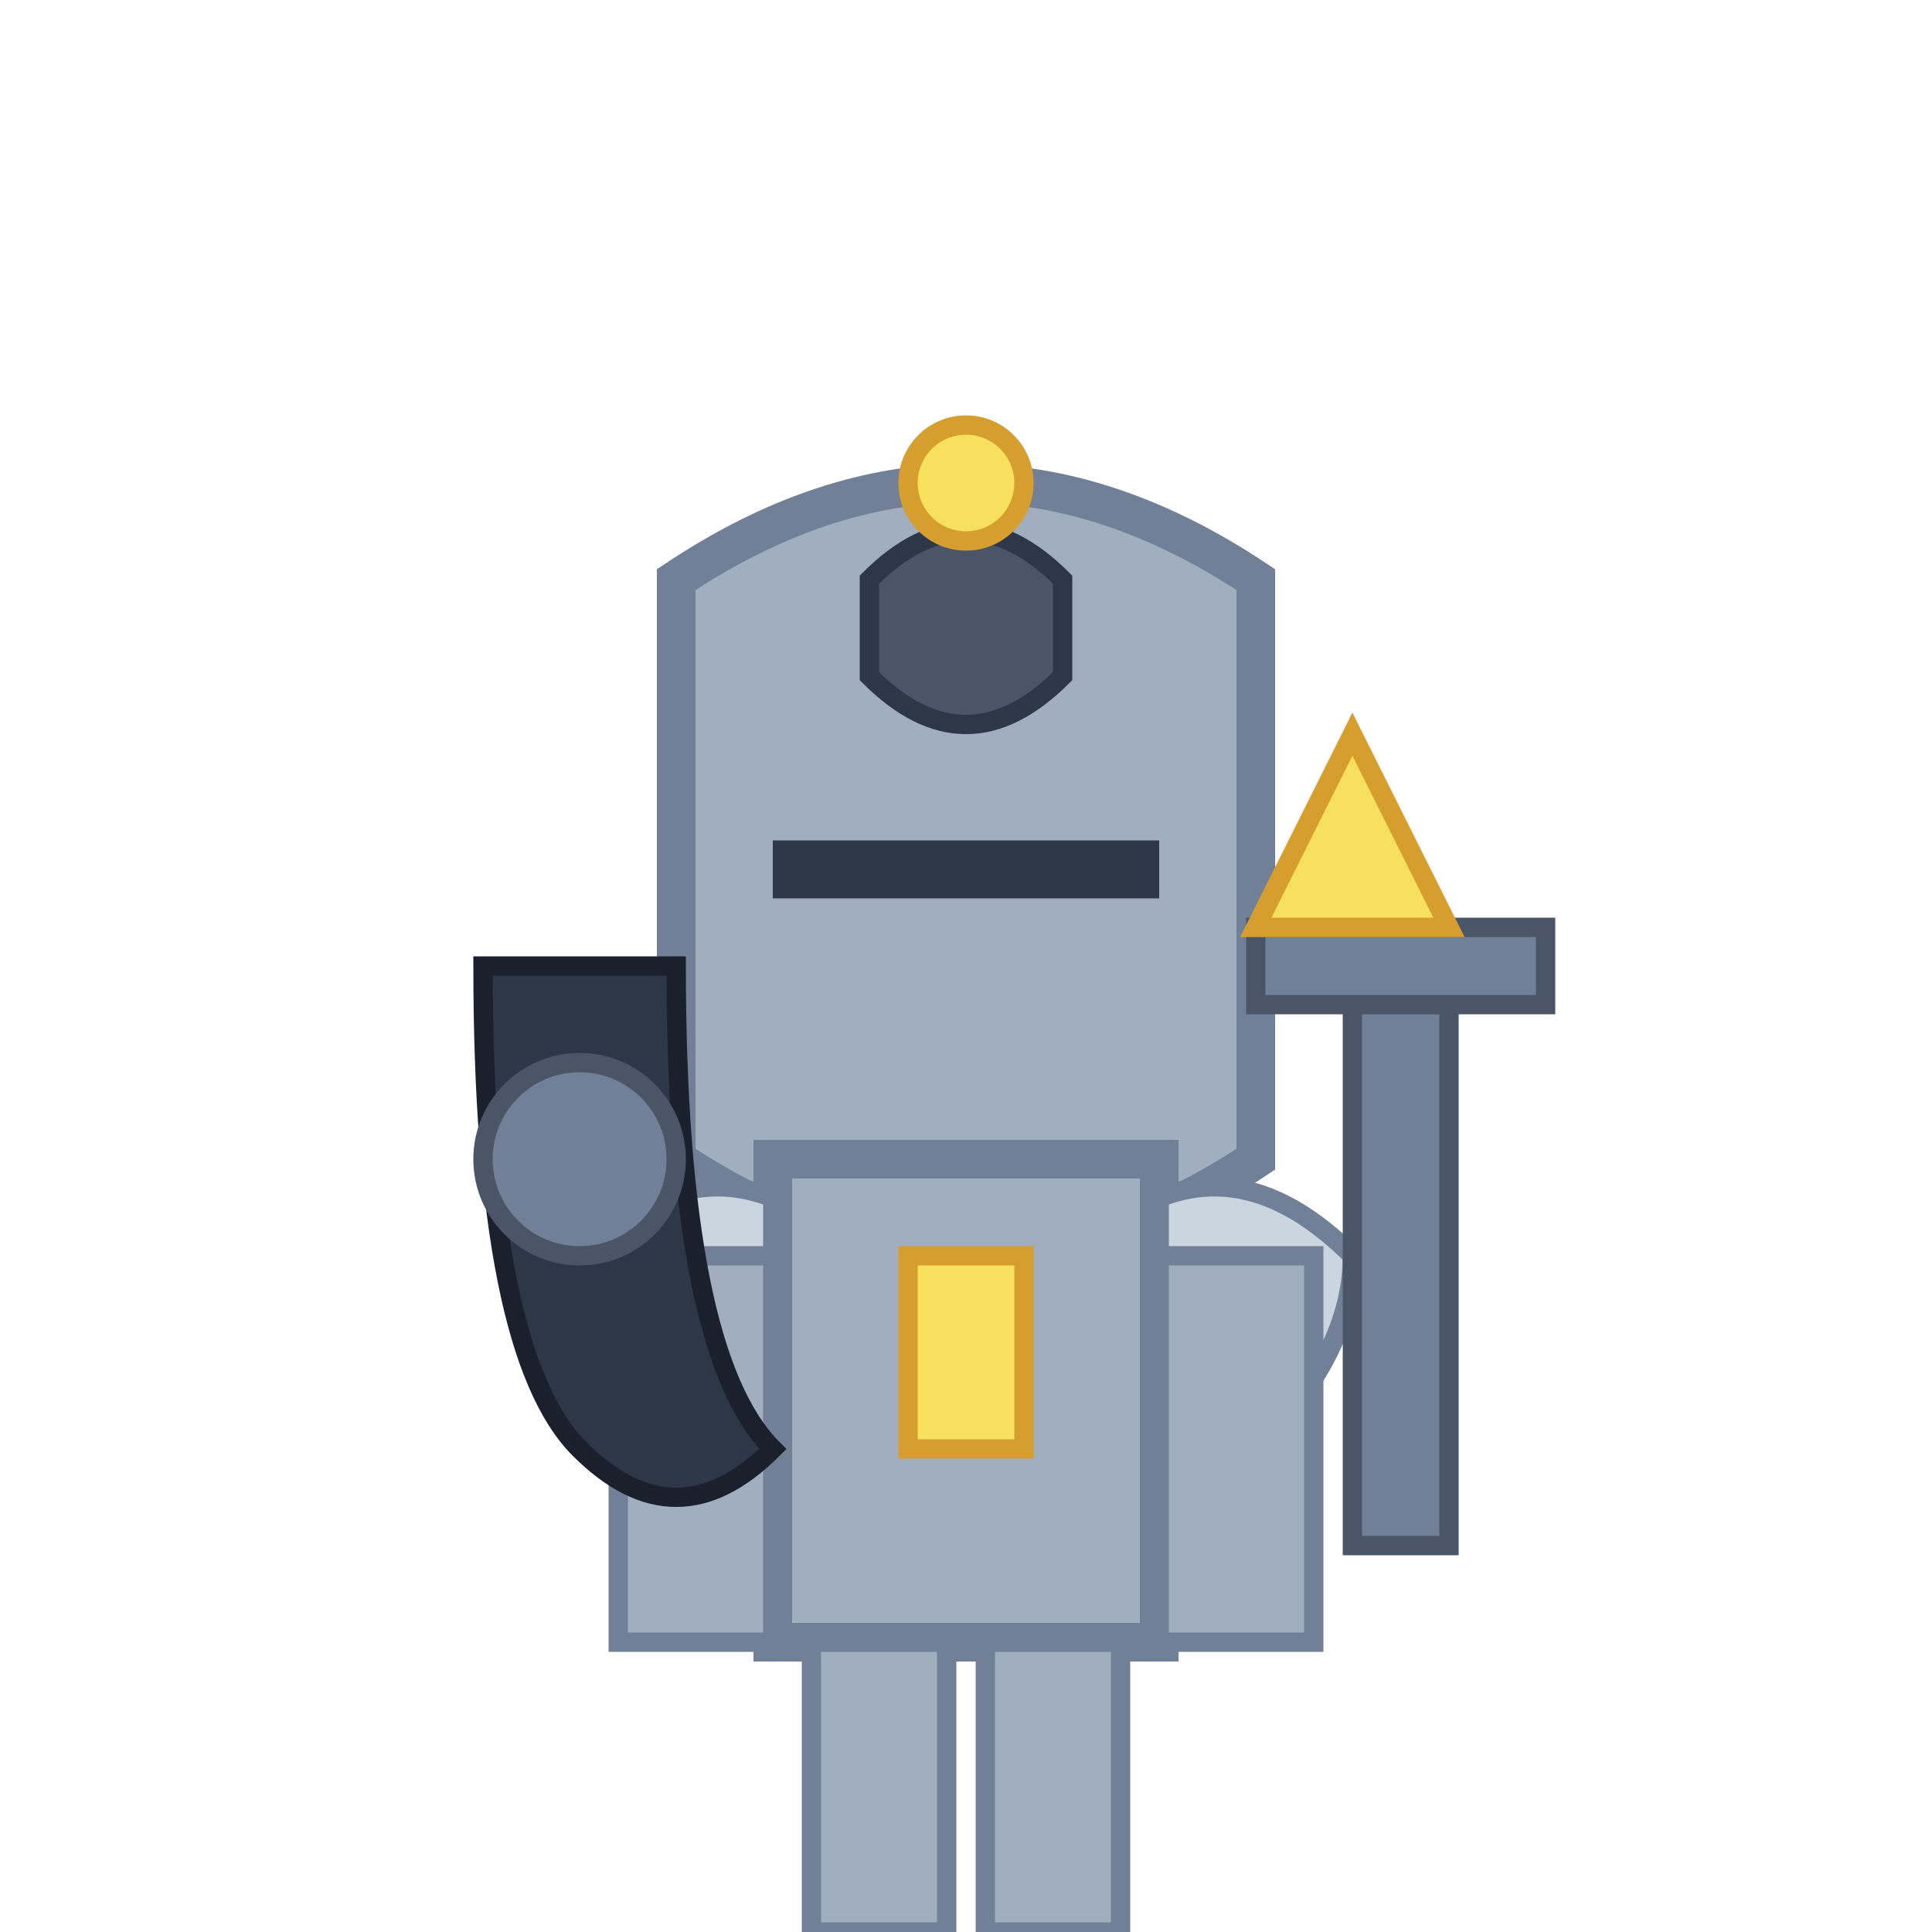 <svg xmlns="http://www.w3.org/2000/svg" viewBox="0 0 100 100" fill="none">
  <!-- Шлем -->
  <path d="M35 30 Q 50 20, 65 30 L 65 60 Q 50 70, 35 60 Z" fill="#A0AEC0" stroke="#718096" stroke-width="2"/>
  <path d="M45 30 Q 50 25, 55 30 L 55 35 Q 50 40, 45 35 Z" fill="#4A5568" stroke="#2D3748" stroke-width="1"/>
  
  <!-- Прорезь для глаз -->
  <path d="M40 45 H 60" stroke="#2D3748" stroke-width="3"/>
  
  <!-- Туловище -->
  <rect x="40" y="60" width="20" height="25" fill="#A0AEC0" stroke="#718096" stroke-width="2"/>
  
  <!-- Плечевые накладки -->
  <path d="M40 62 Q 35 60, 30 65 Q 30 70, 35 75 L 40 75 Z" fill="#CBD5E0" stroke="#718096" stroke-width="1"/>
  <path d="M60 62 Q 65 60, 70 65 Q 70 70, 65 75 L 60 75 Z" fill="#CBD5E0" stroke="#718096" stroke-width="1"/>
  
  <!-- Руки -->
  <rect x="32" y="65" width="8" height="20" fill="#A0AEC0" stroke="#718096" stroke-width="1"/>
  <rect x="60" y="65" width="8" height="20" fill="#A0AEC0" stroke="#718096" stroke-width="1"/>
  
  <!-- Ноги -->
  <rect x="42" y="85" width="7" height="15" fill="#A0AEC0" stroke="#718096" stroke-width="1"/>
  <rect x="51" y="85" width="7" height="15" fill="#A0AEC0" stroke="#718096" stroke-width="1"/>
  
  <!-- Меч -->
  <rect x="70" y="50" width="5" height="30" fill="#718096" stroke="#4A5568" stroke-width="1"/>
  <rect x="65" y="48" width="15" height="4" fill="#718096" stroke="#4A5568" stroke-width="1"/>
  <path d="M70 38 L 75 48 L 65 48 Z" fill="#F6E05E" stroke="#D69E2E" stroke-width="1"/>
  
  <!-- Щит -->
  <path d="M25 50 Q 25 70, 30 75 Q 35 80, 40 75 Q 35 70, 35 50 Z" fill="#2D3748" stroke="#1A202C" stroke-width="1"/>
  <circle cx="30" cy="60" r="5" fill="#718096" stroke="#4A5568" stroke-width="1"/>
  
  <!-- Украшения -->
  <rect x="47" y="65" width="6" height="10" fill="#F6E05E" stroke="#D69E2E" stroke-width="1"/>
  <circle cx="50" cy="25" r="3" fill="#F6E05E" stroke="#D69E2E" stroke-width="1"/>
</svg>
